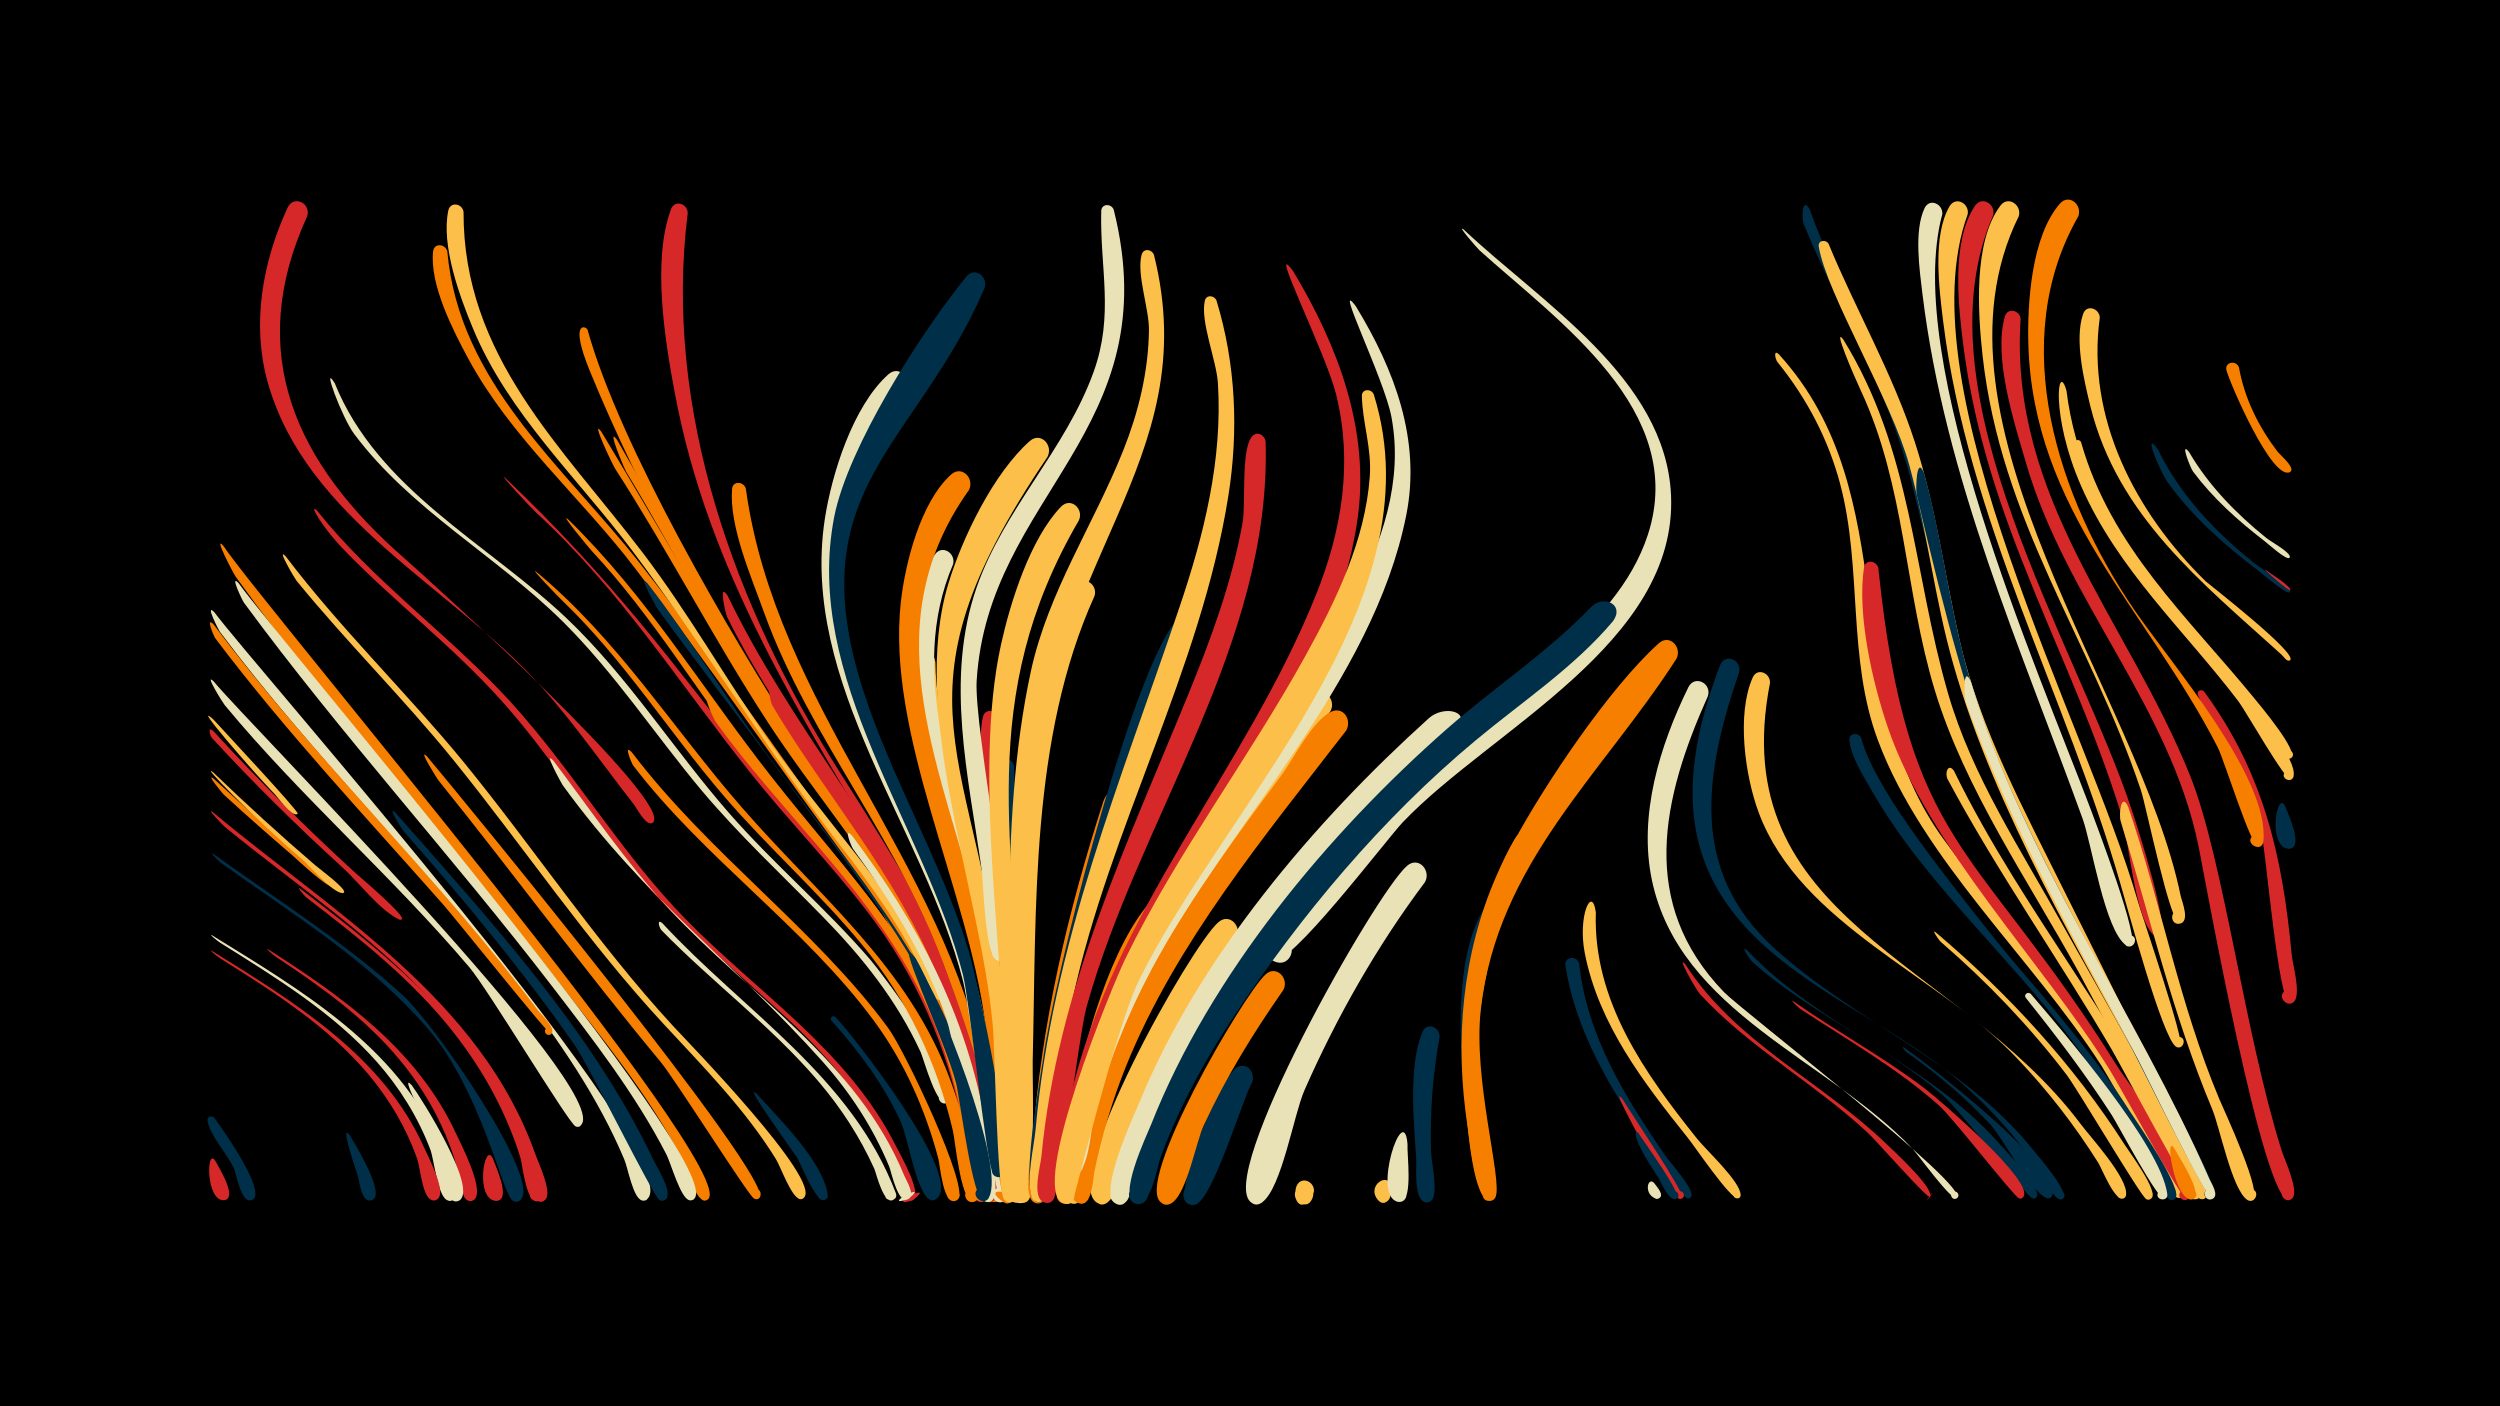 <svg width="1200" height="675" viewBox="-500 -500 1200 675" xmlns="http://www.w3.org/2000/svg"><path d="M-500-500h1200v675h-1200z" fill="#000"/><path d="M-397.5-126.3c5.1 4.8 56.8 51.3 56.6 51.5-2.6 2.8 2.3-3.1 0-0.1-1.3 1.7-16.7-12.7-18.7-14.5-11.1-9.5-22.1-19.2-32.9-29.1-0.4-0.3-9-10.6-5-7.8z"  fill="#f77f00" /><path d="M-397.7-129.3c15.9 15.3 32.2 30.2 49 44.6 1.7 1.5 15.3 11.5 13.8 13.1-0.2 0.2-0.5 0.3-0.7 0.3-4.8-0.2-15.7-13-19.5-16.3-24.9-21.4-49.3-46.8-42.6-41.7z"  fill="#fcbf49" /><path d="M-398-110.3c57.8 48.3 128.6 89.7 155 164.4 1.5 4.3 8.2 18.1 4.8 21.7-4 4.2-8.2-4.9-2.4-5.2 5.8-0.3 2.5 9.2-1.9 5.4-5.2-4.5-7.3-25.6-10.1-32.7-7.8-19.7-19.2-37.9-32.7-54.2-30.1-36.3-70.8-62.6-106.9-92.3-0.4-0.3-9.2-9.4-5.8-7.1z"  fill="#d62828" /><path d="M-397.5-173c16.3 20 193.5 198 176.2 213.2-3.2 2.9-5.8-4.2-1.4-4 3.7 0.1 2.2 6.1-1.1 4.4-3.5-1.8-42.2-66.1-50.9-76.3-37.1-43.8-80.7-81.5-117.4-125.8-0.8-0.9-10.2-16-5.4-11.5z"  fill="#eae2b7" /><path d="M-397.1 36.6c3.4 4.6 24.9 34.8 18.5 39.1-3.1 2.1-6.1-2.9-2.8-4.7 3.3-1.8 5.8 3.6 2.3 5-5.1 2.1-7.4-12.4-8.6-15.1-2.9-6.6-11.9-16.3-12.7-23.1-0.2-2 2.1-2.5 3.3-1.2z"  fill="#003049" /><path d="M-397.8-90.3c30.6 22.1 63.2 42.5 91 67.9 15.8 14.4 66.5 88.1 56.8 98.2-4.1 4.2-8.2-5.1-2.4-5.3 5.8-0.2 2.5 9.3-1.9 5.5-4.7-4.1-15.1-52.8-40.2-82.1-27.8-32.4-65.3-55.2-99.7-79.9-1.5-1.1-5.3-5.3-3.6-4.3z"  fill="#003049" /><path d="M-396.6 57.3c1.4 2.8 10.5 17 4.7 18.7-3.6 1-4.9-4.7-1.2-5.4 3.7-0.6 4.3 5.2 0.6 5.5-8.8 0.5-8.5-26-4.1-18.8z"  fill="#d62828" /><path d="M-397.6-149.1c21.8 23.8 44.5 46.5 68.3 68.2 2.5 2.2 24 20.5 22.2 22.1-0.3 0.3-0.9 0.4-1.2 0.2-9.5-4.4-19.6-18.1-27.5-25.2-21.6-19.7-42.4-40.2-62.3-61.8-1.2-1.2-2.4-6 0.5-3.5z"  fill="#d62828" /><path d=""  fill="#fcbf49" /><path d="M-397.1-206.1c18.6 25.2 231.4 265.9 207.4 281.9-3.6 2.4-6.3-4.3-1.9-5 4.3-0.7 3.9 6.6-0.3 5.4-4.3-1.2-6.7-15.7-8.5-19.8-12.6-29.9-31.4-57-51-82.6-45.2-59-98.5-111-143.1-170.6-0.5-0.7-7.4-14.2-2.6-9.3z"  fill="#eae2b7" /><path d="M-397.4-200.2c48.4 64.7 107.3 120.4 155.5 185 1.3 1.8 9.7 9.5 6.2 11.7-1.8 1.1-3.7-1.3-2.2-2.8 1.7-1.7 4.3 1.2 2.4 2.7-0.9 0.7-46.2-55.9-51.5-61.9-37.4-42.4-75.7-83.1-109.8-128.3-0.6-0.9-4.8-10.8-0.6-6.4z"  fill="#f77f00" /><path d="M-398.3-51.1c42.4 26.2 88.9 53.2 109.6 101 1.9 4.4 10.7 21.3 6.8 25.5-3.3 3.6-7.9-3.1-3.4-5 5.3-2.1 5.4 7.8 0 5.7-4.6-1.8-6.4-19.7-8.1-24.2-5.9-15.6-14.8-29.9-25.9-42.4-20.9-23.5-48.4-40.3-74.9-56.9-1.6-1-5.8-4.5-4.1-3.7z"  fill="#eae2b7" /><path d="M-398.3-43.6c39.5 24.6 82.3 50.4 102 94.7 1.9 4.3 10.3 20.1 6.7 24.1-3.3 3.6-7.9-3-3.5-4.9 5.2-2.2 5.4 7.7 0.1 5.6-4.3-1.7-5.3-15.6-6.8-19.8-5.2-14.7-13.2-28.2-23.1-40.1-19.5-23.3-45.8-39.9-71.3-55.9-1.6-1-5.8-4.5-4.1-3.7z"  fill="#d62828" /><path d=""  fill="#fcbf49" /><path d="M-392.8-238c19.6 29.3 249.5 300.3 232.6 313.7-3.1 2.5-6-3.4-2.2-4.4 3.9-0.9 4 5.6 0.1 4.8-4.2-0.8-9-17.3-11-21.2-15.8-29.7-37.3-56.1-57.9-82.6-50.9-65.8-107.1-127.9-155.6-195.4-1.2-1.6-11.1-20.7-6-14.9z"  fill="#f77f00" /><path d="M-385.4-220c19.2 27 236.9 281.4 218.4 295.6-3.2 2.5-6.1-3.6-2.1-4.5 4-0.9 4 5.8 0 5-4.3-0.9-8.9-18-11.1-22.1-14.9-28.9-35.1-54.9-54.8-80.6-48-62.5-101.3-120.7-147.9-184.1-0.6-0.7-7.2-14.4-2.5-9.3z"  fill="#eae2b7" /><path d="M-397.5-154.6c3.9 4.4 41.3 44.3 40.4 45.2-0.1 0-0.5 0.3-0.6 0.3-2.7 0.5-8.8-8-10.5-9.8-10.7-11-40.8-45.9-29.3-35.7z"  fill="#fcbf49" /><path d="M-371.4-44.4c36 23 71.6 48.3 90.1 88.1 2.4 5.1 13.8 27 9.2 31.8-2.9 3.1-7.5-1.8-4.3-4.5 3.2-2.7 7.2 2.6 3.8 5-6.2 4.1-7.9-15.3-8.7-17.9-5.5-18.1-14.7-34.8-26.8-49.3-16.5-20-37.8-35.2-59.3-49.4-1.6-1-5.7-4.7-4-3.8z"  fill="#d62828" /><path d="M-362.9-233c26.3 34.7 57.7 65 85.3 98.6 34.2 41.9 63.8 86.8 100.6 126.8 7.3 7.9 72 74.3 62.8 82.6-2.7 2.4-5.7-2.8-2.2-3.9 3.5-1.1 4 4.9 0.4 4.4-4.1-0.5-9.4-15.8-11.6-19.2-14.8-23.9-34.7-44.1-53.7-64.6-37-39.9-66.8-84.5-100.9-126.7-24.1-29.8-51.4-56.7-75.5-86.3-0.9-1.1-9.9-16.5-5.2-11.7z"  fill="#fcbf49" /><path d="M-356.1-73.6c44.9 34.5 89.5 69.6 110 124.3 2.3 6.1 7.5 16.7 6.7 23.2-0.6 4.9-8.3 2.3-5.8-2 2.6-4.2 8.5 1.4 4.4 4.2-6.4 4.3-8.4-17.2-9.4-20.4-6.6-21.3-17.4-41.1-31-58.7-20-26-45.7-46.2-71.5-66-1.5-1.2-5-5.6-3.4-4.6z"  fill="#d62828" /><path d="M-347.9-255c27.2 34.2 63.3 59.5 92.7 91.6 30.4 33.3 53 72.7 84.6 104.9 34.8 35.5 77.9 63.1 100.7 108.7 1.7 3.4 13.7 24.3 7.6 26.1-13.8 3.8 12-9.8 1-0.6-4.9 4.1-12.6-23-14.2-26.5-11.7-24.5-29.4-44.7-49.3-62.8-25.9-23.7-52.6-45.9-74.9-73.1-20.7-25.2-38-53-59.9-77.3-23.3-26-51.3-47.2-75.5-72.3-11.1-11.5-16.8-22.6-12.8-18.7z"  fill="#d62828" /><path d="M-339.3-316c20.5 50.9 73.4 76.9 111.3 112.8 29.5 28.1 51.1 62.7 77.8 93.3 21.5 24.6 46.6 45.8 67.9 70.5 5.8 6.7 47.2 61.7 37.2 68.6-2.6 1.8-5.7-1.8-3.6-4.1 2.5-2.7 6.6 1.5 3.8 3.9-5.1 4.3-11.7-20.8-13.2-24-11.3-24.6-28-45.6-46.8-64.8-19.7-20.2-40.3-39.3-58.5-61-22.3-26.7-41.5-56-66.3-80.7-32-31.7-73.1-53.8-100.3-90.2-5.9-7.9-15.9-35-9.3-24.3z"  fill="#eae2b7" /><path d="M-332.1 45c2.5 4.1 16.8 27.3 11.1 30.8-3.4 2.1-6.3-3.4-2.8-5.1 3.6-1.7 5.9 4.1 2.2 5.4-5 1.7-5.9-9.5-6.7-11.9-0.4-1.1-9.1-26.6-3.8-19.2z"  fill="#003049" /><path d=""  fill="#d62828" /><path d="M-352.5-396.3c-30.3 66-5.4 118.9 46.5 164.2 11.1 9.7 131.3 118.3 119.2 127.1-0.1 0.1-0.7 0.3-0.8 0.2-3 0.2-6.8-7.4-8.4-9.4-14.5-18.6-28-38-43.6-55.6-42.8-48.2-113.6-80.7-132-147.1-7.7-27.7-2.3-57.8 9.7-83.5 2.9-6.1 11.2-2.1 9.4 4.1z"  fill="#d62828" /><path d="M-310.2-109.9c45 51.2 94.6 104.8 124 167 1.5 3.1 9.6 15.8 5.6 18.7-3.5 2.5-6.2-4-2-4.8 4.9-0.9 3.2 7.6-1 4.8-3.3-2.2-33.6-64.3-40.8-74.5-25.1-35.9-53.2-69.7-82.1-102.6-0.4-0.4-8.2-12.7-3.7-8.6z"  fill="#003049" /><path d="M-302.3 21c4.4 5.9 32.3 50.1 22.6 55.3-3.7 2-6.5-4.1-2.6-5.6 4.6-1.8 5.9 6.2 1 5.9-5.1-0.3-8.6-23.7-10.4-28.2-3.7-9.1-17.1-34.7-10.6-27.4z"  fill="#eae2b7" /><path d="M-295.1-137c15.6 18.5 168.2 204.3 159.6 211.9-2.8 2.4-5.7-2.9-2.2-3.9 4.1-1.2 3.5 6.3-0.4 4.3-2.6-1.3-37.9-57.3-44.9-65.7-36.7-44.2-70.6-90.4-106.6-135.1-0.6-0.8-10.2-15.9-5.5-11.5z"  fill="#f77f00" /><path d="M-285.3-379.4c5.6 63.4 55.9 103.3 92.6 150 39.4 50.2 74.9 104.2 113.3 155.4 5.7 7.6 48.7 68.7 38.7 75.5-3.6 2.4-6.3-4.3-2-5 5-0.8 3.1 7.8-1.1 5-1.5-1-30.7-63.1-40.3-76.1-37.3-50.5-73.1-102.8-111.2-152.8-25.9-33.9-59.5-62.6-79.9-100.4-7.3-13.5-18.7-35.7-16.9-51.6 0.5-4.1 5.8-3.6 6.8 0z"  fill="#f77f00" /><path d="M-277.5-398.3c-0.2 69.2 47 112.4 86 163.6 22.5 29.6 40.7 62.1 62.1 92.4 23.4 33.1 51.6 62.9 71.7 98.3 2.2 3.9 12.7 18.9 10.3 22.8-1.8 2.8-6.1-0.2-4-2.9 2.4-3.1 6.5 2 3 3.7-4.8 2.4-9.8-15.5-11.5-18.6-9.8-18.9-22.2-36.3-35.2-53.1-36-46.4-66-96.4-101.2-143.3-26.3-35.1-59.7-65.9-76.7-107-6.3-15.1-15.4-39.9-11.8-56.6 1-4.4 6.7-3.3 7.3 0.7z"  fill="#fcbf49" /><path d=""  fill="#eae2b7" /><path d="M-263.4 56.2c1.2 3.4 8.7 19.2 2.1 20.2-4.2 0.6-4.9-6-0.6-6.2 4.2-0.2 4.2 6.5-0.1 6.2-10.3-0.7-5.4-29.3-1.4-20.2z"  fill="#d62828" /><path d="M-257.7-270.8c51.8 49.3 78.9 87 122.2 142 40.1 50.9 85.1 92.9 101.5 158.1 1.6 6.3 12.9 44.6 6.1 47.4-3.6 1.5-6.4-3.6-3.3-5.8 3.7-2.6 7.6 3.5 3.6 5.7-6.9 3.8-9.3-31.4-10.2-36.1-7.5-37.8-22.3-72.2-45.8-102.8-17.8-23.2-38.3-44.2-56.5-67.1-34-42.7-62.1-87.4-102.6-124.6-2.4-2.2-18.1-19.1-15-16.8z"  fill="#d62828" /><path d=""  fill="#d62828" /><path d="M-242.8-225.7c39.4 32.6 65.7 75.2 99 113.4 36.7 42.2 80.3 76.7 100 130.9 2.6 7.1 19.5 54.6 11.7 58.1-3.5 1.6-6.4-3.3-3.3-5.6 3.6-2.7 7.5 3.2 3.6 5.5-6.7 4-9.7-29.2-10.8-33.8-7.7-32.9-22-63.1-43.5-89.2-20.7-25.2-45.4-46.9-66.6-71.7-26.3-30.7-47.9-65.3-77.2-93.4-1.7-1.6-15.8-16.2-12.9-14.2z"  fill="#f77f00" /><path d="M-234.5-135c18.1 23.9 34.8 48.7 55.2 70.8 39.2 42.4 90.5 73.1 113.3 128.4 0.9 2.3 6.1 10.2 1.4 11.6-13 3.8 11.3-9.4 1-0.6-5.1 4.5-8.6-13-9.6-15.3-7.7-18.6-18.7-35.5-32.1-50.5-43.1-48.2-84.3-77-124.6-132.5-0.6-0.9-9.5-17.1-4.6-11.9z"  fill="#eae2b7" /><path d="M-227.5-250.9c38.2 37.2 64.9 81.9 97.6 123.5 36.9 47.1 78 87.6 94.5 147 2 7.1 15.8 53.6 8.2 56.8-3.6 1.5-6.5-3.6-3.3-5.9 3.8-2.6 7.6 3.5 3.6 5.7-7.2 4-8.6-28.1-9.3-32.2-6.6-36.6-19.4-70.9-40.9-101.4-18.8-26.7-41.7-50.2-61.6-76-26.2-33.8-47.9-70.7-77.2-102.1-1.5-1.6-15.4-18.4-11.6-15.4z"  fill="#f77f00" /><path d="M-218-341.8c15.5 55.9 68.4 146.3 100.6 196.2 29.5 45.8 65 87 81.4 140 2.7 8.7 21 71 11.8 74.7-4.3 1.7-6.7-5.2-2.2-6.5 3.8-1.1 6 4.5 2.5 6.3-7.6 4-7.5-23.4-8-27.1-4.8-33.2-13.7-65.6-29.3-95.4-17.2-32.9-41-61.7-61.3-92.8-35.3-54.1-70-115.9-94.4-175.6-9.9-24.2-2-21.6-1.1-19.8z"  fill="#f77f00" /><path d="M-211.5-293c29.3 48.6 57.5 98.7 88.7 146 22.3 33.8 49.4 64.7 68.3 100.6 15.5 29.3 24.4 61.2 29.4 93.8 0.7 4.9 6.7 26.8 1 29-4.4 1.7-6.7-5.3-2.1-6.5 3.9-1 6 4.5 2.5 6.3-7.6 4-7.8-26.9-8.5-31.1-5.1-35.5-14.9-69.9-32.5-101.3-19.3-34.3-45.4-64.3-66.8-97.2-25.8-39.6-47.5-81.7-73.1-121.4-1.4-2.1-12-24.6-6.9-18.2z"  fill="#f77f00" /><path d="M-203.9-289c26.7 46.2 52 94 80.9 138.9 23.1 36 51.7 68.6 71 106.9 6.2 12.3 44.6 113.6 28.2 120-3.7 1.5-6.5-3.9-3.2-6.1 3.9-2.6 7.7 3.8 3.5 5.9-7.6 4-7.7-27-8.3-31.2-5-35.5-14.6-69.9-32-101.5-19-34.5-44.9-64.6-66.1-97.7-24.9-38.8-45.6-80.2-69.5-119.7-1-1.7-9.7-22.3-4.5-15.5z"  fill="#f77f00" /><path d="M-196.8-139c37.3 49.1 88.1 84.9 123.1 132.4 8.3 11.3 39 76.6 33.6 82.2-2.9 3-7.5-1.8-4.3-4.5 3.2-2.7 7.2 2.6 3.7 4.9-6.5 4.3-8.1-17-8.9-19.9-6.3-23.7-16.3-46.3-30.9-66.1-33.4-45.2-81.2-77.6-115.6-122.6-0.6-0.8-4.9-10.7-0.7-6.4z"  fill="#f77f00" /><path d="M-189.2-220c20.5 26.4 37.6 55.1 57.3 82 44.8 60.9 91.1 109.3 104.3 186.8 0.8 4.6 6.9 25.3 1.3 27.6-3.7 1.5-6.5-3.7-3.2-6 3.8-2.6 7.6 3.6 3.6 5.8-7.4 4-8-25.7-8.7-29.7-5.2-32-14.6-63.1-31-91.2-19.7-33.8-90-123-119-163.4-0.5-0.7-9.5-17-4.6-11.9z"  fill="#003049" /><path d="M-182.1-56.9c38.8 42 91 73.8 112.1 129.6 1.7 4.5-6.7 4.4-4.9-0.1 1.6-3.8 7.2 0.1 4.2 2.9-4.8 4.4-8.7-12.3-9.6-14.4-6.9-15.3-16-29.3-26.9-42.1-22.6-26.5-50.9-47.5-75.2-72.4-1.2-1.2-2.5-5.8 0.3-3.5z"  fill="#eae2b7" /><path d=""  fill="#f77f00" /><path d="M-169.9-397.7c-11.8 94.6 22.6 188.9 72.9 268.2 5.3 8.4 57.2 88.9 49.8 91.5-3.7 1.3-4.6-5.2-0.6-4.9 4 0.4 2 6.6-1.5 4.7-8.1-4.7-16.9-34.6-22.2-43.6-43.6-74.4-88.4-142.9-104.6-229.6-4.7-25-11-63.7-1.8-88.2 1.8-4.8 8-2.6 8 1.9z"  fill="#d62828" /><path d="M-158.9-163c30.2 42.9 69.4 79.6 97 124 16.9 27.2 27 57.6 32.8 89 0.9 4.7 6.9 23.9 1.4 26.2-4.2 1.8-6.7-5-2.2-6.3 3.8-1.1 6 4.3 2.5 6.2-7.5 4.1-7.5-21.2-8.1-25-4.7-28.6-12.7-56.7-26.6-82.2-24.6-45.4-64.5-80.9-94.5-122.6-0.6-0.8-7.1-14.6-2.3-9.3z"  fill="#f77f00" /><path d="M-150.7-214c29.6 61.7 76.2 113.9 103.8 176.2 5.3 12 38.7 108.5 23.9 114.1-6 2.3-5.9-8.9 0-6.4 5.1 2.1-0.1 9.6-3.8 5.6-5.7-6.2-4.1-31.8-5.5-40.5-4.1-26.4-10.8-52.5-21.8-77-25.6-57.5-68.9-105.4-96.9-161.9-0.7-1.5-4.4-17.3 0.3-10.1z"  fill="#d62828" /><path d="M-142-265.5c14.3 104.3 95.5 178.9 115.3 280.9 1.5 7.7 13 58.4 5.4 61.2-5.2 1.9-6.5-7.2-1-6.8 6.5 0.5 1.5 10.7-2.8 5.9-3.7-4.1-14.6-91.5-20.1-107.7-21.2-62.1-65.9-112.5-88.2-174.4-5.9-16.5-16.7-41.1-15.2-58.9 0.3-4 5.5-3.7 6.6-0.2z"  fill="#f77f00" /><path d="M-136.7 25.1c10.3 11.5 31.8 32.4 34 48.4 0.5 3.7-5.6 3.1-4.6-0.4 1.3-4.1 7.1 0.6 3.4 2.7-4.2 2.4-11.6-17.1-13.6-20.3-0.6-1-27.2-37.8-19.2-30.4z"  fill="#003049" /><path d="M-128.4-168c24.8 43.7 58.8 82 80 127.8 5.6 12.1 40.6 110.7 25.2 116.6-6 2.3-5.9-8.9 0.1-6.5 5.1 2.1-0.1 9.6-3.9 5.6-5.4-5.8-11.2-77.4-23.3-107.6-19-47.3-53.1-85.8-78.9-129.1-1-1.7-3.3-12.2 0.8-6.8z"  fill="#d62828" /><path d=""  fill="#003049" /><path d=""  fill="#f77f00" /><path d=""  fill="#f77f00" /><path d="M-99.1-11.9c7.8 7.8 63.4 78.5 48.2 87.6-4 2.4-6.4-4.9-1.8-5.4 5.4-0.6 2.8 8.5-1.5 5.2-6.3-4.8-9.9-29.2-13.5-37.2-8.4-18.2-20-33.6-33.2-48.4-1.1-1.3 0.6-2.8 1.8-1.8z"  fill="#003049" /><path d="M-91.1-99c32 42.6 55.1 86.4 64.3 139.3 1 5.6 8.3 34 2.3 36.4-5.1 2-6.5-6.9-1-6.7 6.4 0.4 1.7 10.4-2.7 5.8-3.1-3.3-13.1-73.8-17.4-86.4-10.1-30-26.4-56.6-45-82-0.6-0.8-4.8-10.9-0.5-6.4z"  fill="#eae2b7" /><path d=""  fill="#eae2b7" /><path d=""  fill="#fcbf49" /><path d="M-65.1-312.8c-67.6 96.5-10.4 159.7 23.8 253.2 14.5 39.6 20.9 81.1 24.2 123 0.2 3.1 3.2 13.7-2.8 13.7-4.8 0.1-4.5-7.6 0.3-7.1 4.1 0.4 4.2 6.6 0.1 7.1-2.8 0.3-15.3-94.8-18.2-106-18.7-73.5-78.4-142.8-66.4-221.9 3.3-21.6 13.5-54.3 30.5-69.5 5.2-4.7 11.4 2 8.5 7.5z"  fill="#eae2b7" /><path d="M-60.5-40c9.7 16 43.9 99.9 35.1 114.9-2.7 4.6-9.3-1.4-4.9-4.5 4.4-3.1 7.8 5.2 2.6 6.2-5.3 0.9-11.6-49.8-13.4-56.8-5.2-20.3-31.9-76.6-19.4-59.8z"  fill="#003049" /><path d="M-51-182.1c-0.1 51.1 51.6 211.7 38.5 256.7-1.6 5.5-10 1-6.2-3.4 4.4-5.1 9.8 5.4 3 6-5.3 0.5-9.3-84.2-10.5-94.5-6.6-53.6-27.9-105.4-31.9-159-0.4-5.4 5.6-14.8 7.1-5.8z"  fill="#fcbf49" /><path d="M-42.5-229.2c-22.6 52.6 2.4 109.3 13.9 161.4 10 45.4 13.9 91.5 16 137.8 0.4 9.5-8.8 6.8-6.9 2 3-7.4 11.6 4.2 3.8 5-6.3 0.6-7.5-65.3-8.4-73.8-6-61.7-30.9-120.8-34.9-182.3-1-15.6-1.6-41.2 7.7-54.7 3.5-5 10.1-0.7 8.8 4.6z"  fill="#eae2b7" /><path d="M-34.9-264.8c-48.4 67.9-11.3 136.3 5.6 208.1 9.6 40.8 13.6 82.5 15.7 124.3 0.1 1.8 0.7 13.8-5.5 8.9-12.8-9.8 18.6-0.9 2.5 0.8-5.3 0.5-9.3-76.7-10.5-86.4-8.5-64.6-47.5-138.3-40.5-201.9 2.1-18.8 9.5-48 24.1-61.2 5.2-4.7 11.4 1.9 8.6 7.4z"  fill="#f77f00" /><path d="M-27.4-361.8c-32.7 76.3-89.5 95.9-58.3 193.1 13.8 42.9 37.5 81.9 50.7 125.2 3.3 10.7 25.3 108.3 14.5 108.5-5.6 0.1-3.8-9 1.4-6.8 5.1 2.2-0.3 9.8-4.1 5.6-3.3-3.7-11.2-82.5-14.6-96-18.5-72.1-76.8-142-61.8-219.6 6.5-33.5 41.7-88.7 63.5-115.5 4-4.9 10.5 0.2 8.7 5.5z"  fill="#003049" /><path d="M-20.7-155c-1.6 58.7 8.9 118.4 10.6 177.2 0.3 11 6.8 44.7 0.5 53.4-3.5 4.8-9.9-2.6-4.8-5.4 5.1-2.9 7.9 6.5 2 6.9-7.1 0.5-5.2-60.1-5.5-68.1-1.1-32-15.7-143.7-10.3-164.9 1.1-4.5 7-3.2 7.5 0.9z"  fill="#d62828" /><path d="M-13.2-132.1c0.1 19.8 9.3 209.2 1.4 208.9-5.9-0.2-3.4-9.7 1.9-7 5.3 2.7-1 10.3-4.6 5.6-8.2-10.5-1.4-53.1-1.7-66.8-0.3-19.6-8.5-133.6-4.1-142.3 1.9-3.7 6.6-1.9 7.1 1.6z"  fill="#003049" /><path d="M-5.6-66c-0.2 14.4 1.1 143.7-4.8 143.5-5.1-0.2-4.3-8.3 0.8-7.5 4.3 0.7 4 7.2-0.4 7.5-7.8 0.5-4-21.9-4-26.6 0-37.2 0.3-74.3 0.7-111.5 0.1-5.2 6.7-14.8 7.7-5.4z"  fill="#eae2b7" /><path d="M2.8-280.7c-80.2 118.4-33.4 139.7-19.8 268.4 1 9.7 9.4 89.5 1.8 89.4-5.8-0.1-3.6-9.5 1.6-6.9 5.2 2.5-0.7 10.1-4.4 5.6-3.5-4.2-4.4-72.5-5.5-84-6-64.8-40.1-149.2-21.3-211.6 6.6-21.9 21.7-53.1 39.1-68.5 5.2-4.6 11.4 2 8.5 7.6z"  fill="#fcbf49" /><path d="M34.6-399.3c26.5 105.9-60.3 136.9-65.8 226-1.4 21.8 18.7 124.5 13.7 132.8-3.3 5.5-10-3.4-3.9-5.1 5.3-1.4 5.7 7.6 0.4 6.7-6.3-1.1-6.9-37.3-7.8-43.6-6.3-44.8-17.8-91.3-2.4-135.6 13.1-37.5 42.7-66.1 56.1-103.3 10-27.7 3-49.7 3.7-77.3 0.1-3.7 4.9-3.7 6-0.6z"  fill="#eae2b7" /><path d="M17.9-250.3c-50 85.8-30.4 155.1-27.6 249 0.3 8.9 4.7 78.8-2.5 78.6-5-0.2-4.3-8.1 0.7-7.4 4.3 0.6 4 7.1-0.3 7.4-7.6 0.5-4.6-41.7-4.6-48-1.2-66.2-16.9-157.3-3.1-220 4.5-20.3 14-50.7 28.8-66.1 4.7-4.8 11 1.1 8.6 6.5z"  fill="#fcbf49" /><path d="M25.4-214c-30.9 68.4-27.9 149.3-29.7 223.1-0.2 8.2 1.9 68.7-5 68.3-5.1-0.3-4.2-8.3 0.8-7.5 5.1 0.8 3.3 8.7-1.6 7.3-7.3-2-2.4-44.3-2.3-51.4 1.2-64.3-0.4-132.8 13-196 3.1-14.6 6.9-36.7 16.1-48.9 3.8-5 10.3-0.2 8.7 5.1z"  fill="#fcbf49" /><path d=""  fill="#fcbf49" /><path d="M40.4-117.5c-16.7 51-30.6 101.8-35.7 155.4-0.7 6.9 1 35.8-4.5 39.1-5.3 3.2-8.7-6.5-2.5-7.2 6.2-0.7 5.1 9.6-0.8 7.6-6.6-2.2-1.6-24.7-1.2-30.1 4.2-56 16.7-109.2 33.9-162.6 2.1-6.5 12.9-12.9 10.8-2.2z"  fill="#f77f00" /><path d=""  fill="#f77f00" /><path d="M53.9-377.7c25 100.2-53.9 147.8-57.8 268.2-0.6 17.5-1.1 180.6-6.3 180.3-4.4-0.2-4.7-6.8-0.5-7.5 4.3-0.7 6.1 5.6 2.1 7.2-6.7 2.7-5.2-8.8-5.2-11.4 0-76.6-7.6-161.6 8.6-236.8 8.3-38.3 30.1-70.3 44.4-106.2 7.3-18.3 12-37.7 12.3-57.4 0.2-10.3-6.1-27.2-3.5-36.5 0.9-3.2 5-2.6 5.9 0.2z"  fill="#fcbf49" /><path d="M63.2-63.3c-21.2 36.4-37.1 74.8-44.6 116.4-0.9 5-0.5 23.6-6.8 24.6-5.6 0.8-6.4-8-0.8-8.3 6.6-0.3 4.7 10.5-1.4 8-7.8-3.2 2.8-39.2 4.3-45.9 6.8-30.5 18.4-77.9 40.6-101.3 4.6-4.8 11 1 8.7 6.5z"  fill="#f77f00" /><path d="M70.6-194.4c-23.6 68.3-51.8 135.8-62.1 207.8-1.4 9.9-0.2 58.6-7.7 63.1-5.3 3.2-8.7-6.6-2.5-7.3 6.2-0.7 5.1 9.6-0.8 7.7-8.7-2.9 1.9-59.3 3.1-68 5.8-42 39.8-174.6 61.4-207.6 3.3-5 9.8-0.9 8.6 4.3z"  fill="#003049" /><path d=""  fill="#d62828" /><path d="M83.9-355.8c9.3 30.5 10.7 62.5 5.7 93.9-13.2 83.3-57 159.3-74.8 241.7-2.3 10.8-12 97.7-16.3 97.2-7.3-0.8-1.3-12 3.4-6.4 4.1 4.8-5.1 9.6-6.8 3.6-2.5-8.9 1.1-23.1 2-32.2 7.8-88.1 41.1-167.7 69.1-250.7 11.7-34.6 20.7-70.6 18.4-107.4-0.7-11-8.5-29.4-6.3-39.5 0.7-3.1 4.5-2.7 5.6-0.2z"  fill="#fcbf49" /><path d="M93.4-49.6c-18.2 24.7-34.7 50.7-46.3 79.2-4.3 10.5-7.4 40.5-15.2 47.3-6.2 5.4-10.9-8.1-2.7-7.8 7 0.3 4 11.6-2.3 8.4-19.4-10 44.9-123.8 58-134.9 5.4-4.6 11.5 2.3 8.5 7.8z"  fill="#fcbf49" /><path d="M101 19.5c-5 9.3-18.9 56.1-27.1 58.6-7.2 2.2-8.2-10.2-0.7-9.2 7.4 1 3.1 12.7-3.2 8.7-7.3-4.7 16-62.4 24.3-65.6 4.9-1.9 8.3 3.2 6.7 7.5z"  fill="#003049" /><path d="M107.5-288c2.9 97.4-60.8 180.7-86 271.5-3.7 13.5-12.4 88.3-16 92.5-4.2 4.8-10.4-3.8-4.7-6.3 6.8-3 7.3 9.9 0.3 7.4-6.1-2.2-1.6-17.7-1.2-22.2 7.7-80.1 40.6-148.5 70.6-221.9 10.9-26.7 21-54 26-82.5 1.5-8.7-0.9-34.9 4.5-41 2.4-2.8 6.1-0.7 6.5 2.5z"  fill="#d62828" /><path d="M116-24.8c-14.4 20.6-27.7 42.1-38.2 65-3.8 8.3-8 31.9-15 37-7.1 5.1-10.8-9.6-2.2-8.5 7.4 1 3.2 12.6-3.1 8.6-13.8-8.7 39.4-100.1 50-109.6 5.2-4.7 11.4 2 8.5 7.5z"  fill="#f77f00" /><path d="M120.6-370c21.7 36 37.1 76.7 31 119.3-11.5 79.5-71.6 144.8-105.6 215.2-10.1 21-18.2 42.9-23.7 65.6-1.2 4.8-1.9 26-9.7 24.2-6.7-1.6-1.8-11.9 3.7-7.7 5.4 4.2-3.4 11.5-6.5 5.4-2.8-5.4 2.5-18.4 3.7-24 20.2-90.1 84.4-158.2 118.1-242.3 12.5-31 17.9-63.6 9.7-96.5-5.1-20.3-33.3-76-20.7-59.2z"  fill="#d62828" /><path d="M130.7 71.8c-0.8 3.9-6.3 10.3-8.8 3.4-2.8-7.6 11.2-7.3 8 0.1-2.9 6.9-10.2-0.2-7.5-6.1 2.2-4.9 8.6-2.1 8.3 2.6z"  fill="#fcbf49" /><path d="M138.7-158.8c-36.1 53.8-79.3 106.2-102.4 167.3-6.7 17.6-11.6 35.9-15 54.5-0.6 3.4-0.7 18.3-8.2 14.1-4.3-2.5-1.3-9.2 3.4-7.7 4.7 1.5 3.2 8.7-1.6 8.2-8.4-0.8-1.2-21.7-0.3-26.2 13.2-67.8 50.3-122.7 88.7-178.6 8.2-12 16.1-29.3 26.8-39 5.2-4.7 11.4 1.9 8.6 7.4z"  fill="#fcbf49" /><path d="M146.2-149.4c-38.7 50.2-81.6 101.7-105.6 160.9-6.6 16.4-11.7 33.5-15.3 50.9-0.7 3.4-1.1 19.1-8.6 14.6-4.3-2.6-1.1-9.3 3.5-7.7 4.7 1.6 3.1 8.9-1.8 8.3-8.3-0.9-1.3-19.3-0.4-23.6 14.5-69.6 55.4-125.9 97.1-181.9 5.9-8 14.9-26.3 23.9-30.5 5.9-2.7 10 4.1 7.2 9z"  fill="#f77f00" /><path d="M150.8-353c18.6 30.5 31.4 64.3 24.2 100.3-16.1 80.6-84.6 147.1-122.3 218.1-12 22.5-21.4 46.3-27.7 71-1.3 5.1-2.6 29.2-10.4 27.4-6.7-1.5-1.8-11.8 3.6-7.6 5.4 4.2-3.3 11.5-6.5 5.4-5.5-10.5 8.2-42.9 11.8-53.7 26.3-81.1 87-145 125.6-219.9 14.1-27.3 24.6-56.8 18.8-87.8-3.4-18.3-28.3-68.1-17.1-53.2z"  fill="#eae2b7" /><path d="M159.4-310.7c31.5 100.7-72.1 198.2-112.8 281.5-10.8 22.1-31.2 105.3-31.7 105.8-4.6 4.7-10.6-4.5-4.5-6.8 7.3-2.7 7 10.7-0.1 7.7-16.7-7 23.8-104.9 29.9-117.4 24.7-50.6 59.1-95.9 86.3-145.1 14.7-26.6 28.8-55.5 31-86.3 1-13.5-3.5-25.6-3.8-38.6-0.1-3.5 4.5-3.7 5.7-0.8z"  fill="#fcbf49" /><path d="M167.9 70c-0.2 15-12 0.9-4.4-0.3 8.1-1.3 2.6 12.5-2.4 5.9-5.2-6.9 5.9-13.6 6.8-5.6z"  fill="#fcbf49" /><path d="M175.6 49.1c-0.3 5.1 2.6 25.9-2.8 27.6-5.5 1.8-6.4-7.8-0.7-7 4.9 0.6 3.5 8.3-1.3 7.1-12.4-2.9 3-49.1 4.8-27.7z"  fill="#eae2b7" /><path d="M184-76.6c-23.1 30.8-42.4 64.8-57.9 100-5.1 11.7-10.8 46.4-20.1 53.6-6.7 5.3-10.9-9-2.4-8.2 7.3 0.7 3.5 12.2-2.7 8.6-18.6-10.9 59.5-149.2 74.6-161.9 5.5-4.6 11.5 2.4 8.5 7.9z"  fill="#eae2b7" /><path d="M191-2.3c-3.3 18.2-4.7 36.7-4.1 55.2 0.1 4.7 3.8 20.2 0.1 23.4-4.1 3.5-8.3-4.4-3.1-5.9 5.2-1.5 5.7 7.5 0.3 6.6-5.7-0.9-4.2-16.6-4.4-20.5-1.1-17.6-3.9-44.7 3-61.2 2.1-4.9 8.4-2.3 8.2 2.4z"  fill="#003049" /><path d="M198.7-149.1c-51.5 44.2-100 101.1-132.3 161.1-8.4 15.6-15.3 31.9-20.6 48.8-1.2 3.8-3.2 22-10.9 16.5-5-3.6 1-11.2 5.6-7.1 3.9 3.5-0.6 9.9-5.2 7.3-8.4-4.7 8.8-41.7 11.7-48.6 28.4-69.3 83.6-134.4 138.9-184.2 7.1-6.4 21.5-3.5 12.8 6.2z"  fill="#eae2b7" /><path d="M202.6-389.8c36.9 34.9 97 71.3 99.5 127.6 3.1 70.9-86.3 112.4-128.7 156.8-8 8.4-55.9 71.8-62.7 66.2-5.2-4.3 0.4-12.8 6.3-9.7 6 3.1 2.4 12.6-4.1 10.8-12.9-3.4 8.7-24.9 11.9-29 18.9-24.2 38.9-47.6 61.2-68.7 34.5-32.6 89.5-60 105-107.6 19.3-59.5-43-102.3-80.8-136.4-0.9-0.8-11.5-12.9-7.6-10z"  fill="#eae2b7" /><path d=""  fill="#fcbf49" /><path d="M221.6-60.4c-12.9 34-14.8 70.9-9.1 106.6 0.8 5.2 8.2 25.5 5 29.2-3 3.5-7.6-2.6-3.4-4.5 4.2-1.9 5.8 5.6 1.1 5.5-7.3 0-10.9-39.9-11.6-46.1-3.1-26.6-6.1-71.2 9.3-95 3.2-5 9.8-0.9 8.7 4.3z"  fill="#003049" /><path d=""  fill="#003049" /><path d="M236.8-92.3c-22.2 37.2-30.8 79.6-26.9 122.6 0.5 5.8 9.2 46.7 4.3 46.1-3.4-0.4-3.3-5.5 0.1-5.8 3.4-0.3 4.4 4.6 1.2 5.7-6.7 2.2-10.3-30.6-11-35.2-6.4-41-2.8-83.2 14.1-121.4 2.6-5.9 5.4-11.9 8.7-17.4 3.7-6.2 12.1-1 9.5 5.4z"  fill="#f77f00" /><path d=""  fill="#fcbf49" /><path d=""  fill="#d62828" /><path d="M258-37.5c3.6 34.4 22.2 64.4 41.4 92.3 2.2 3.1 13.7 15.9 12.5 19.3-1 2.7-5 0-3-1.9 2.1-2 4.6 2.1 1.9 3-3.8 1.3-17.7-23.1-20.1-26.7-17.6-25.8-34.5-53.7-39.3-85-0.7-4.4 5.5-5 6.6-1z"  fill="#003049" /><path d="M266-62.1c-1.4 42.4 23.4 77.2 48.7 108.8 4.2 5.3 20.8 20.5 20.8 26.9 0 2.7-4.4 1.7-3.3-0.7 1.4-2.9 5.1 1.2 2.2 2.3-3.3 1.3-21.3-25.5-24.3-29.1-21.2-26.5-42.7-54.4-49.4-88.6-3.5-17.8 3.5-33 5.3-19.6z"  fill="#fcbf49" /><path d="M274.3-201.9c-18.8 22.3-43.7 38.7-65.9 57.2-45.1 37.5-84 84-116.3 132.8-14.1 21.2-26.3 43.7-35.1 67.6-1.5 4-5.2 27.4-13.3 21.3-4.3-3.2-0.2-10.1 4.7-7.9 4.9 2.2 2.4 9.9-2.9 8.7-9.8-2.1 5-32.9 7.1-38.2 28.3-71.7 84.7-139.5 142.1-189.9 22.6-19.8 48-36.5 68.9-58.2 5.9-6.2 16.4-1.5 10.7 6.6z"  fill="#003049" /><path d="M279.1 28c2.9 5.1 30.6 45.9 28.4 47.2-2.1 1.3-4-2.2-1.8-3.2 2.3-1.1 3.7 2.6 1.4 3.4-3.6 1.2-10.2-12.6-11.9-15.1-4.1-6-23.8-42.4-16.1-32.3z"  fill="#d62828" /><path d="M286.5 44c2.3 3.7 21.3 29.6 18.3 31.3-2.2 1.3-4-2.2-1.7-3.3 2.3-1 3.7 2.6 1.4 3.5-3.6 1.2-7.3-8.4-8.8-10.7-13.2-19.6-11-23.1-9.2-20.8z"  fill="#003049" /><path d="M294.1 68c0.9 1.4 5.1 5.6 2.2 7.2-2.6 1.5-4.1-3.3-1.1-3.6 3-0.3 2.4 4.7-0.5 3.7-6-2.2-3.7-11-0.6-7.3z"  fill="#eae2b7" /><path d="M304.7-183.8c-36.1 56-85.8 98.1-93.9 168.1-3.9 33.8 10.4 81.8 7.1 90.1-2 5-8.8-1.5-3.9-3.7 4.9-2.2 5.4 7.1 0.2 5.4-7.8-2.7-10.1-40.4-10.9-48-4.6-42.7 2.5-85.5 23-123.5 15.2-28.2 46.3-74.6 69.9-95.8 5.2-4.7 11.3 1.9 8.5 7.4z"  fill="#f77f00" /><path d="M309-37.1c23.5 37 65.8 56.5 96.7 86.4 3 2.9 23.5 21.7 20.6 25.3-4.8 6.1 4.2-6.7 0.1-0.1-0.9 1.4-25.9-27.1-29.6-30.5-25.5-23.9-56.9-40.9-80.7-66.7-2.1-2.3-11.9-19.7-7.1-14.4z"  fill="#d62828" /><path d="M319.8-165.9c-22 49.1-33.6 99.3 7.7 142.1 8.6 8.9 119.6 94.1 111.7 99-2.1 1.3-3.9-2.1-1.7-3.1 1.9-0.9 3.5 1.7 1.9 3-2.4 1.9-18.7-20.9-21.4-23.7-40.4-42.7-111.8-65.6-125.1-129-6.5-31.2 3.8-64.5 17.5-92.5 3-6.1 11.3-2 9.4 4.2z"  fill="#eae2b7" /><path d=""  fill="#003049" /><path d="M334.8-177.4c-16.3 47.7-24.6 94.8 16.8 132.5 39.8 36.1 90 54.2 124.6 97.2 2.1 2.7 18 20.8 13.8 23.2-2.4 1.3-4.2-2.6-1.7-3.6 2.5-1 3.9 3 1.3 3.7-3.6 1-6.8-8.2-8.2-10.3-11.2-16.7-24.6-32-39.7-45.3-40.5-35.7-107-54.6-124.9-110.4-9.5-29.5-2-62 8.8-90.2 2.3-6 10.4-2.9 9.2 3.2z"  fill="#003049" /><path d="M338.6-43.9c34.7 36.7 85.1 53.2 119.5 91.1 2.9 3.2 22.6 23.7 19.4 27.4-2 2.3-5-1.8-2.2-3 3.3-1.4 3.5 4.8 0.1 3.5-2.7-1-35.4-43.1-43.2-49.7-28.3-24.3-63.5-39.1-91.2-63.8-0.5-0.4-6.2-8.3-2.4-5.5z"  fill="#003049" /><path d="M349.6-172.2c-22.3 113.8 89.6 132.5 149.1 211.7 4.7 6.3 23 26.1 21.8 34.1-0.5 3.4-5.8 1.4-4-1.5 1.9-2.9 5.9 1.2 3 3-4.1 2.5-10.6-14.2-12.3-16.9-11.3-18-24.4-34.9-39.1-50.3-37.7-39.9-103.8-64-123.9-117.8-6.5-17.4-10.8-47.1-2.9-64.9 2.2-4.9 8.5-2.2 8.3 2.6z"  fill="#fcbf49" /><path d="M353.9-329.9c61.4 67.6 26.9 162 79.5 233.4 40 54.4 86.9 105.9 114.9 168.3 1.8 4.1-5.9 4.4-4.5 0.2 1.4-4.2 7.3 0.8 3.4 2.9-1.8 1-34.4-56.9-38.6-63.5-33-51.4-85.6-98.4-107.1-155.8-14.9-39.6-7.5-82.8-18.2-123.2-5.7-21.6-16.1-41.3-30.1-58.6-1.1-1.3-2.1-6.4 0.7-3.7z"  fill="#fcbf49" /><path d="M360.7-19.5c20.8 14.7 43.4 26.8 63.7 42.4 6 4.6 52.9 44.7 46.7 51.7-2.3 2.7-5.1-2.8-1.6-3.1 3-0.3 2.4 4.7-0.4 3.7-2.4-0.8-31.6-38.5-38.2-44.4-20.3-18.1-43.8-31.4-66.3-46.2-1.6-1-5.5-4.9-3.9-4.1z"  fill="#d62828" /><path d="M368.7-399.4c14.1 40.1 38.3 75.6 50.9 116.5 14.7 47.4 17.2 97.2 37.1 143.1 3.7 8.6 42.4 83.9 39.2 85.3-2.8 1.2-4.5-3.4-1.5-4.3 2.5-0.8 4.1 2.9 1.7 4.2-3.5 2-5.6-5.9-6.3-7.5-49.5-99.9-46.1-101.4-72.2-206.2-11.1-44.5-34.5-82.2-51.8-124.1-1.2-3-0.7-13.7 2.9-7z"  fill="#003049" /><path d="M377.7-383c13.2 32 30.6 61.9 41.4 95.1 10.1 31.2 14.3 63.7 21.6 95.6 10 42.9 31 81.3 50.4 120.5 5.3 10.7 56.3 111.6 54.4 112.4-3.2 1.5-4.4-4.3-0.9-4.2 3 0 2.7 4.8-0.3 4.4-4-0.5-8.3-13.8-10.1-17.1-34.5-64.8-76.4-133.9-96.6-204.8-9-31.4-12.5-64-21.1-95.5-8.5-31.2-39.6-82.1-43.5-105-0.5-3 3.3-3.7 4.7-1.4z"  fill="#fcbf49" /><path d="M384.8-337c33.1 53.7 33.3 111 50.2 169.6 11.5 39.9 35 75.2 55 111.2 8.3 14.9 70.7 124.6 69.2 130-1 3.9-6.9 0.8-4.4-2.2 2.6-3.1 6.6 2.2 3.1 3.9-1.7 0.8-54.4-98.4-60.2-109-24.1-43.9-54.5-87.3-69.1-135.5-14.4-47.6-14-97.5-35.3-143.3-3.7-7.9-13.8-31.6-8.5-24.7z"  fill="#fcbf49" /><path d="M393.3-145.9c12.1 45.5 112.9 145.3 147 210.5 1 2 6.9 9.2 2.7 11-2.6 1-4.5-2.6-2.2-4.2 2.7-1.8 5.3 2.5 2.4 4.1-1.4 0.7-37.1-59.5-41.7-66.3-30.9-45.3-75.8-82.1-102.9-129.4-3.8-6.7-10.3-16.7-10.9-24.6-0.2-3.4 4.2-3.8 5.6-1.1z"  fill="#003049" /><path d="M401.6-227.3c14.1 135.7 46.5 130.5 114.5 238.8 7.2 11.5 38 49.2 34.8 62.7-0.9 3.8-6.7 1-4.3-2.1 2.4-3 6.5 1.9 3 3.7-1.9 1-32.8-55.7-36.9-62.2-32.5-52.2-86.9-107-106.5-164.3-7.3-21.3-14.9-54.2-11.5-76.8 0.6-4.2 6.1-3.5 6.9 0.2z"  fill="#d62828" /><path d="M407.3-115.1c29 49.1 81.1 95 114.9 148.3 3.2 5 26.4 38.2 21.8 42.2-2.9 2.5-5.8-3.1-2.2-4.1 4.3-1.2 3.4 6.4-0.4 4.4-3.3-1.8-38.2-64.7-44.8-74.1-27.1-38.9-62.8-71-89.5-110-1.2-1.7-3.9-11.6 0.2-6.7z"  fill="#003049" /><path d="M413.5 2.5c8.7 5.7 80.8 61.3 71.1 72-2.4 2.7-5.2-3-1.6-3.2 3.1-0.2 2.4 4.9-0.5 3.8-8-3-20.6-28.2-27.1-35.3-12.2-13.2-25.9-24.6-40.6-35-0.7-0.5-2-2.7-1.3-2.3z"  fill="#003049" /><path d="M423.6-272.7c8.6 31.1 12 63.3 20.7 94.3 16.5 59.4 50.6 116.4 78.6 171.1 5.4 10.5 41.9 75.5 40.3 81.2-1.1 3.9-7.1 0.7-4.4-2.4 2.6-3.1 6.7 2.3 3 4-2.2 1-37.1-69.8-41.3-77.8-60.3-115.9-70.7-132.9-100.5-260.3-0.5-2.1-0.2-19.7 3.6-10.1z"  fill="#003049" /><path d="M428.9-52.7c35.3 29.9 66.1 63.4 91.1 102.4 2.3 3.6 16.3 22.3 12.7 25.5-3.1 2.8-5.7-4-1.5-4 3.6 0.1 2.2 5.9-1 4.4-2.6-1.3-32.6-52.2-38.3-59.8-17.8-23.3-37.9-44.3-60.1-63.5-1.5-1.3-4.5-6.1-2.9-5z"  fill="#fcbf49" /><path d="M437.9-130c34.1 70.1 87.3 130.4 117.9 202.4 1.8 4.3-6.2 4.4-4.6 0.1 1.6-4.3 7.6 1.1 3.4 3.1-1.8 0.9-36.6-64.3-40.9-71.7-25.5-43.6-55-85.3-78.8-129.8-1.6-2.9 0.2-8.1 3-4.1z"  fill="#fcbf49" /><path d="M446-172.9c25.3 84.3 79.4 158.8 114.6 239 0.8 1.9 5.1 8.1 1 9.5-3.3 1.1-4.8-4.2-1.4-5 2.9-0.6 4.3 3.6 1.7 4.9-2.5 1.2-32.2-60.5-36-67.6-29-54.9-61.1-112-82.2-170.5-1-2.7-1.6-18.8 2.3-10.3z"  fill="#eae2b7" /><path d=""  fill="#003049" /><path d="M444.5-397.2c-30.7 84.1 57.4 245.4 81.6 329.6 2.2 7.5 23.3 69.2 20.5 70.2-3.8 1.3-4.5-5.3-0.6-4.9 4 0.4 1.9 6.7-1.5 4.7-6.5-3.9-23.4-67-26.7-78.2-26.4-91.4-73.2-174.1-85.1-270.1-1.9-15.4-5.2-41 3.1-55.1 3-5 9.6-1.3 8.7 3.8z"  fill="#fcbf49" /><path d="M469.9-346.9c-5.7 85.9 51.5 144.9 81.3 219.1 16 39.8 26.1 123.4 44 180.1 1.3 4.2 8.4 19.1 5.2 22.8-3.1 3.5-7.8-2.8-3.4-4.7 3.7-1.6 5.9 4.4 2 5.6-12.3 3.8-40.5-153.9-43.7-169.8-13.7-67.1-63.6-118.1-82.7-183.6-5.6-19.2-15.9-50.6-10.3-70.6 1.3-4.6 7.3-3.1 7.6 1.1z"  fill="#d62828" /><path d="M474.7-23c16 18.6 62.7 73.1 65.6 96.2 0.5 3.7-5.7 3.1-4.6-0.4 1.3-4.1 7.1 0.7 3.4 2.7-2.9 1.6-22.5-35.8-25.6-40.5-12.6-19.5-26.6-37.9-41.1-56-1.2-1.5 0.9-3.2 2.3-2z"  fill="#eae2b7" /><path d="M432.3-397.2c-19.1 70.5 45.3 217.2 71.1 285.3 2.6 7 24.6 64.6 19.4 66.1-4.2 1.2-4.5-6-0.2-5.3 4.3 0.7 1.6 7.3-2 4.9-10.3-7-16.5-48.4-20.9-60.7-29.9-82.6-66.1-163.5-76.9-251.8-1.4-11.7-4.2-30.4 1-41.4 2.4-5 8.9-2 8.5 2.9z"  fill="#eae2b7" /><path d="M491.9-312.5c7.9 62.9 50.3 102.6 87.3 149.9 5 6.4 23.5 26.9 21.7 35.2-0.8 3.7-6.5 1.1-4.2-1.9 2.3-3 6.3 1.7 3 3.5-2.4 1.3-21.8-33-25.2-37.5-26.2-34.4-58-63.2-75.6-103.5-14.8-33.8-11.2-60.5-7-45.7z"  fill="#fcbf49" /><path d="M498.9-287.8c14.3 50.5 51 83.7 83.1 122.9 2.5 3.1 22.3 26.5 17.5 28.9-2.2 1.1-4.2-2-2.3-3.6 2.2-1.8 4.9 1.9 2.5 3.5-2.4 1.6-86.7-107.1-93.3-119.7-18.3-34.9-8.6-34.5-7.5-32z"  fill="#fcbf49" /><path d="M507.9-347.6c-6.6 48.4 17.1 93.6 50.8 126.6 1.6 1.5 45.5 35.5 40.4 38-1.5 0.7-2.8-1.7-4-2.8-38.3-34.7-78.6-66.4-91.7-119.1-3-12.3-7.8-32.1-3.5-44.4 1.6-4.8 7.8-2.7 8 1.7z"  fill="#fcbf49" /><path d="M456.7-396.6c-37.4 85.6 40.4 206.1 66.7 285.8 2.2 6.6 19.2 59.1 13 60.3-4.6 0.9-4.4-6.9 0.2-5.7 4.6 1.1 1.1 8.1-2.6 5.2-9.3-7.4-12.1-46.1-15.8-58.1-24.2-78.1-64.3-138.8-75.6-223.5-2.5-19.1-6.3-51.5 5.4-68.6 3.4-5 10.1-0.7 8.7 4.6z"  fill="#d62828" /><path d="M521.5-112.8c15.9 46.7 24.6 94.6 43.7 140.2 2.3 5.5 21.9 47.3 15.8 48.9-4.3 1.1-4.6-6.3-0.2-5.5 4.4 0.8 1.5 7.6-2.2 5.1-7.3-5.2-13-34.4-16.7-43.4-19-45.4-29.7-91.6-44-138.4-0.9-2.9 0.2-14.2 3.6-6.9z"  fill="#fcbf49" /><path d="M469-396.2c-48.9 99 57.9 229.7 77.7 326.1 0.6 2.8 4.8 12.7-0.6 13.5-4.2 0.6-4.8-6-0.6-6.2 3.6-0.1 4.4 5.2 0.9 6.1-4.6 1.2-16.3-56.8-18.8-64.1-24.5-73-67.2-128.8-76-208.8-2.2-20.2-4.5-54.3 8.6-71.7 3.8-5 10.4-0.2 8.8 5.1z"  fill="#fcbf49" /><path d="M535.9-284.1c10.6 21.9 27.7 39.7 46.6 54.8 3.3 2.6 15.6 9.1 16.7 12.9 0.1 0.3 0 0.6-0.2 0.7-1.5 1.2-13.2-9-14.9-10.3-16.3-12.3-31.7-25.9-43.6-42.5-4.2-5.9-12.3-26.4-4.6-15.6z"  fill="#003049" /><path d="M543.5 51c1.8 3.3 14.5 22.6 9.1 24.6-3.1 1.2-4.7-3.9-1.4-4.7 3.3-0.8 4.3 4.4 0.9 4.8-8.1 1.1-13.3-31.6-8.6-24.7z"  fill="#f77f00" /><path d="M550.7-283.1c9.4 16.1 22.6 29.6 37.1 41.3 2.2 1.8 10.6 6.3 11.3 8.8 0.1 0.3 0 0.6-0.2 0.8-1.5 1.2-10.7-7.2-12.2-8.3-12.6-9.7-24.5-20.4-34-33.1-1.3-1.7-6.5-15-2-9.5z"  fill="#eae2b7" /><path d="M558-168c28.5 38.9 37.6 78.9 42 126.1 0.5 5.1 4.2 17.5 1.6 22-2.7 4.6-9.2-1.4-4.8-4.5 4.4-3.1 7.8 5.1 2.5 6.1-5.6 1-11.7-73.5-13.9-82.7-5.8-25.1-21.5-42.5-30.4-65.4-0.8-2 1.8-3.1 3-1.6z"  fill="#d62828" /><path d="M497.6-396.2c-34.6 60.5-9.7 135.2 26.7 188.7 16.8 24.7 65.4 80.8 62.1 111.4-0.6 5.7-9.4 1-5.1-2.7 3.7-3.2 7.5 4 2.9 5.4-3.4 1-16.6-41.9-19.7-47.9-34-66.3-88.7-113.6-90.9-193.7-0.5-19.6 1.5-51.7 15.2-67.3 4.3-4.9 10.8 0.6 8.8 6.1z"  fill="#f77f00" /><path d="M574.7-323.7c2.6 14.9 9.5 28.7 18.6 40.6 1.2 1.5 7.8 7 6.4 9.2 0 0.1-0.5 0.4-0.5 0.5-8.6 4.4-28.9-42.7-30.5-48.9-1-3.9 4.6-5 6-1.4z"  fill="#f77f00" /><path d=""  fill="#fcbf49" /><path d="M587.3-226.6c1.8 1.4 13.1 8.5 12 9.9-0.6 0.8-13.7-10.9-12-9.9z"  fill="#d62828" /><path d="M597-112.8c1.2 3.4 8.7 19.1 2.2 20.1-4.1 0.7-4.9-5.9-0.7-6.1 4.2-0.2 4.2 6.4 0 6.2-10.3-0.6-5.6-29.2-1.5-20.2z"  fill="#003049" /><path d=""  fill="#003049" /><path d=""  fill="#fcbf49" /><path d=""  fill="#fcbf49" /><path d=""  fill="#d62828" /><path d=""  fill="#d62828" /><path d=""  fill="#eae2b7" /><path d=""  fill="#f77f00" /><path d=""  fill="#fcbf49" /><path d=""  fill="#f77f00" /><path d=""  fill="#f77f00" /><path d=""  fill="#003049" /><path d=""  fill="#003049" /><path d=""  fill="#eae2b7" /></svg>